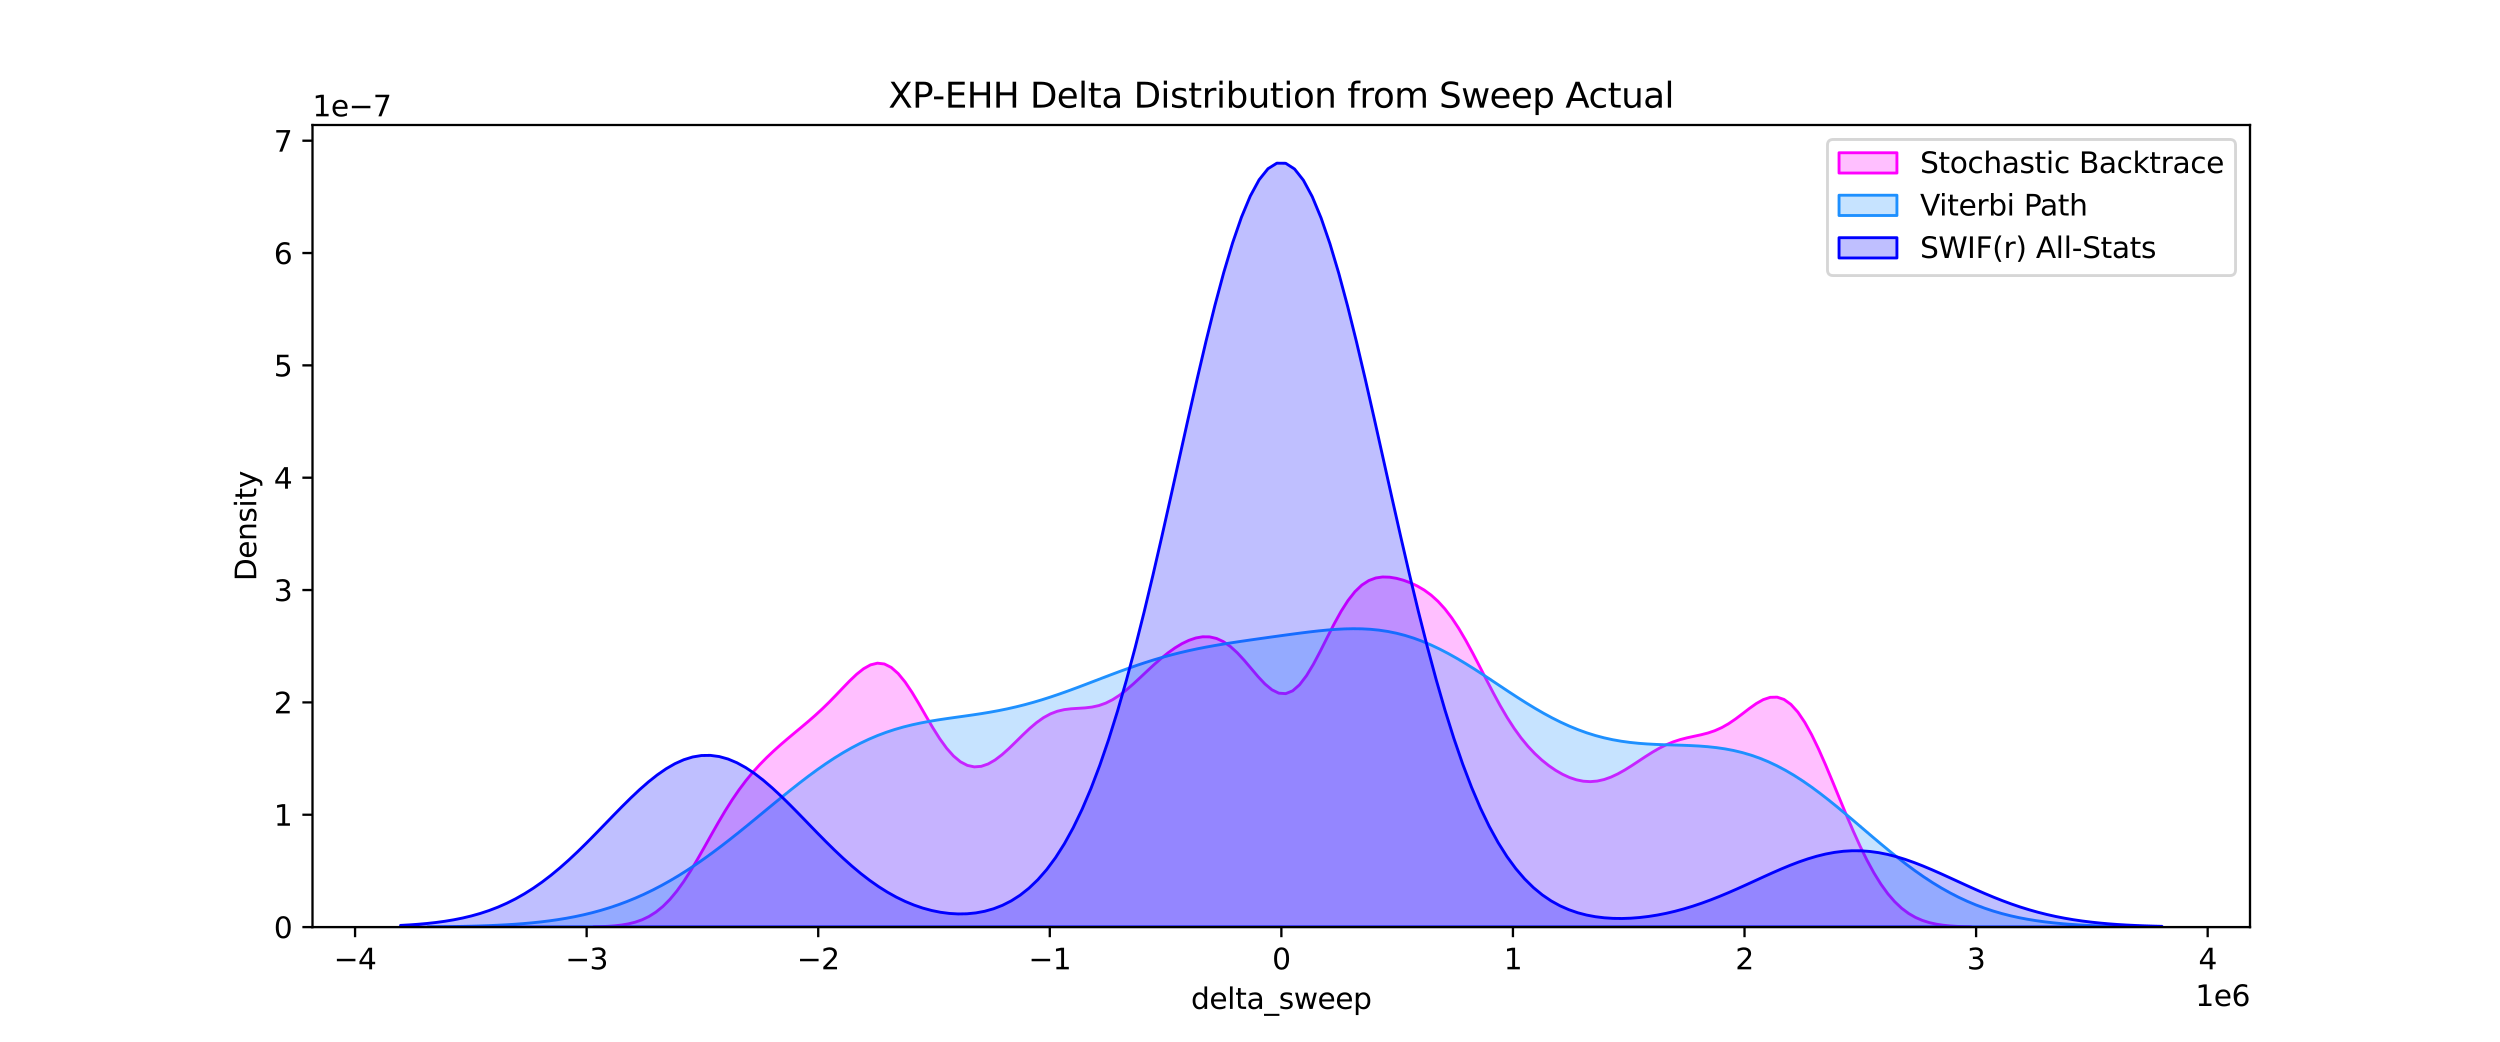 <?xml version="1.0" encoding="utf-8" standalone="no"?>
<!DOCTYPE svg PUBLIC "-//W3C//DTD SVG 1.1//EN"
  "http://www.w3.org/Graphics/SVG/1.1/DTD/svg11.dtd">
<svg xmlns:xlink="http://www.w3.org/1999/xlink" width="864pt" height="360pt" viewBox="0 0 864 360" xmlns="http://www.w3.org/2000/svg" version="1.1">
 <defs>
  <style type="text/css">*{stroke-linejoin: round; stroke-linecap: butt}</style>
 </defs>
 <g id="figure_1">
  <g id="patch_1">
   <path d="M 0 360 
L 864 360 
L 864 0 
L 0 0 
z
" style="fill: #ffffff"/>
  </g>
  <g id="axes_1">
   <g id="patch_2">
    <path d="M 108 320.4 
L 777.6 320.4 
L 777.6 43.2 
L 108 43.2 
z
" style="fill: #ffffff"/>
   </g>
   <g id="PolyCollection_1">
    <defs>
     <path id="m7f20824335" d="M 205.175 -39.682 
L 205.175 -39.6 
L 207.567 -39.6 
L 209.958 -39.6 
L 212.35 -39.6 
L 214.742 -39.6 
L 217.134 -39.6 
L 219.525 -39.6 
L 221.917 -39.6 
L 224.309 -39.6 
L 226.701 -39.6 
L 229.093 -39.6 
L 231.484 -39.6 
L 233.876 -39.6 
L 236.268 -39.6 
L 238.66 -39.6 
L 241.051 -39.6 
L 243.443 -39.6 
L 245.835 -39.6 
L 248.227 -39.6 
L 250.618 -39.6 
L 253.01 -39.6 
L 255.402 -39.6 
L 257.794 -39.6 
L 260.185 -39.6 
L 262.577 -39.6 
L 264.969 -39.6 
L 267.361 -39.6 
L 269.752 -39.6 
L 272.144 -39.6 
L 274.536 -39.6 
L 276.928 -39.6 
L 279.319 -39.6 
L 281.711 -39.6 
L 284.103 -39.6 
L 286.495 -39.6 
L 288.886 -39.6 
L 291.278 -39.6 
L 293.67 -39.6 
L 296.062 -39.6 
L 298.454 -39.6 
L 300.845 -39.6 
L 303.237 -39.6 
L 305.629 -39.6 
L 308.021 -39.6 
L 310.412 -39.6 
L 312.804 -39.6 
L 315.196 -39.6 
L 317.588 -39.6 
L 319.979 -39.6 
L 322.371 -39.6 
L 324.763 -39.6 
L 327.155 -39.6 
L 329.546 -39.6 
L 331.938 -39.6 
L 334.33 -39.6 
L 336.722 -39.6 
L 339.113 -39.6 
L 341.505 -39.6 
L 343.897 -39.6 
L 346.289 -39.6 
L 348.68 -39.6 
L 351.072 -39.6 
L 353.464 -39.6 
L 355.856 -39.6 
L 358.247 -39.6 
L 360.639 -39.6 
L 363.031 -39.6 
L 365.423 -39.6 
L 367.815 -39.6 
L 370.206 -39.6 
L 372.598 -39.6 
L 374.99 -39.6 
L 377.382 -39.6 
L 379.773 -39.6 
L 382.165 -39.6 
L 384.557 -39.6 
L 386.949 -39.6 
L 389.34 -39.6 
L 391.732 -39.6 
L 394.124 -39.6 
L 396.516 -39.6 
L 398.907 -39.6 
L 401.299 -39.6 
L 403.691 -39.6 
L 406.083 -39.6 
L 408.474 -39.6 
L 410.866 -39.6 
L 413.258 -39.6 
L 415.65 -39.6 
L 418.041 -39.6 
L 420.433 -39.6 
L 422.825 -39.6 
L 425.217 -39.6 
L 427.608 -39.6 
L 430 -39.6 
L 432.392 -39.6 
L 434.784 -39.6 
L 437.176 -39.6 
L 439.567 -39.6 
L 441.959 -39.6 
L 444.351 -39.6 
L 446.743 -39.6 
L 449.134 -39.6 
L 451.526 -39.6 
L 453.918 -39.6 
L 456.31 -39.6 
L 458.701 -39.6 
L 461.093 -39.6 
L 463.485 -39.6 
L 465.877 -39.6 
L 468.268 -39.6 
L 470.66 -39.6 
L 473.052 -39.6 
L 475.444 -39.6 
L 477.835 -39.6 
L 480.227 -39.6 
L 482.619 -39.6 
L 485.011 -39.6 
L 487.402 -39.6 
L 489.794 -39.6 
L 492.186 -39.6 
L 494.578 -39.6 
L 496.969 -39.6 
L 499.361 -39.6 
L 501.753 -39.6 
L 504.145 -39.6 
L 506.537 -39.6 
L 508.928 -39.6 
L 511.32 -39.6 
L 513.712 -39.6 
L 516.104 -39.6 
L 518.495 -39.6 
L 520.887 -39.6 
L 523.279 -39.6 
L 525.671 -39.6 
L 528.062 -39.6 
L 530.454 -39.6 
L 532.846 -39.6 
L 535.238 -39.6 
L 537.629 -39.6 
L 540.021 -39.6 
L 542.413 -39.6 
L 544.805 -39.6 
L 547.196 -39.6 
L 549.588 -39.6 
L 551.98 -39.6 
L 554.372 -39.6 
L 556.763 -39.6 
L 559.155 -39.6 
L 561.547 -39.6 
L 563.939 -39.6 
L 566.33 -39.6 
L 568.722 -39.6 
L 571.114 -39.6 
L 573.506 -39.6 
L 575.898 -39.6 
L 578.289 -39.6 
L 580.681 -39.6 
L 583.073 -39.6 
L 585.465 -39.6 
L 587.856 -39.6 
L 590.248 -39.6 
L 592.64 -39.6 
L 595.032 -39.6 
L 597.423 -39.6 
L 599.815 -39.6 
L 602.207 -39.6 
L 604.599 -39.6 
L 606.99 -39.6 
L 609.382 -39.6 
L 611.774 -39.6 
L 614.166 -39.6 
L 616.557 -39.6 
L 618.949 -39.6 
L 621.341 -39.6 
L 623.733 -39.6 
L 626.124 -39.6 
L 628.516 -39.6 
L 630.908 -39.6 
L 633.3 -39.6 
L 635.691 -39.6 
L 638.083 -39.6 
L 640.475 -39.6 
L 642.867 -39.6 
L 645.259 -39.6 
L 647.65 -39.6 
L 650.042 -39.6 
L 652.434 -39.6 
L 654.826 -39.6 
L 657.217 -39.6 
L 659.609 -39.6 
L 662.001 -39.6 
L 664.393 -39.6 
L 666.784 -39.6 
L 669.176 -39.6 
L 671.568 -39.6 
L 673.96 -39.6 
L 676.351 -39.6 
L 678.743 -39.6 
L 681.135 -39.6 
L 681.135 -39.679 
L 681.135 -39.679 
L 678.743 -39.739 
L 676.351 -39.838 
L 673.96 -39.996 
L 671.568 -40.24 
L 669.176 -40.607 
L 666.784 -41.142 
L 664.393 -41.896 
L 662.001 -42.932 
L 659.609 -44.313 
L 657.217 -46.102 
L 654.826 -48.356 
L 652.434 -51.122 
L 650.042 -54.427 
L 647.65 -58.279 
L 645.259 -62.658 
L 642.867 -67.52 
L 640.475 -72.793 
L 638.083 -78.379 
L 635.691 -84.155 
L 633.3 -89.976 
L 630.908 -95.68 
L 628.516 -101.095 
L 626.124 -106.043 
L 623.733 -110.358 
L 621.341 -113.897 
L 618.949 -116.553 
L 616.557 -118.274 
L 614.166 -119.065 
L 611.774 -118.999 
L 609.382 -118.206 
L 606.99 -116.861 
L 604.599 -115.166 
L 602.207 -113.327 
L 599.815 -111.525 
L 597.423 -109.901 
L 595.032 -108.541 
L 592.64 -107.472 
L 590.248 -106.667 
L 587.856 -106.055 
L 585.465 -105.539 
L 583.073 -105.019 
L 580.681 -104.401 
L 578.289 -103.619 
L 575.898 -102.634 
L 573.506 -101.44 
L 571.114 -100.064 
L 568.722 -98.553 
L 566.33 -96.973 
L 563.939 -95.397 
L 561.547 -93.901 
L 559.155 -92.561 
L 556.763 -91.44 
L 554.372 -90.593 
L 551.98 -90.06 
L 549.588 -89.864 
L 547.196 -90.013 
L 544.805 -90.498 
L 542.413 -91.301 
L 540.021 -92.398 
L 537.629 -93.772 
L 535.238 -95.412 
L 532.846 -97.326 
L 530.454 -99.535 
L 528.062 -102.075 
L 525.671 -104.983 
L 523.279 -108.288 
L 520.887 -111.995 
L 518.495 -116.078 
L 516.104 -120.472 
L 513.712 -125.075 
L 511.32 -129.754 
L 508.928 -134.364 
L 506.537 -138.758 
L 504.145 -142.81 
L 501.753 -146.427 
L 499.361 -149.555 
L 496.969 -152.184 
L 494.578 -154.342 
L 492.186 -156.086 
L 489.794 -157.483 
L 487.402 -158.599 
L 485.011 -159.477 
L 482.619 -160.128 
L 480.227 -160.526 
L 477.835 -160.599 
L 475.444 -160.247 
L 473.052 -159.352 
L 470.66 -157.804 
L 468.268 -155.521 
L 465.877 -152.479 
L 463.485 -148.73 
L 461.093 -144.407 
L 458.701 -139.728 
L 456.31 -134.972 
L 453.918 -130.454 
L 451.526 -126.49 
L 449.134 -123.354 
L 446.743 -121.25 
L 444.351 -120.28 
L 441.959 -120.439 
L 439.567 -121.615 
L 437.176 -123.607 
L 434.784 -126.157 
L 432.392 -128.981 
L 430 -131.805 
L 427.608 -134.396 
L 425.217 -136.577 
L 422.825 -138.242 
L 420.433 -139.345 
L 418.041 -139.893 
L 415.65 -139.927 
L 413.258 -139.507 
L 410.866 -138.693 
L 408.474 -137.539 
L 406.083 -136.09 
L 403.691 -134.385 
L 401.299 -132.461 
L 398.907 -130.364 
L 396.516 -128.15 
L 394.124 -125.894 
L 391.732 -123.682 
L 389.34 -121.606 
L 386.949 -119.757 
L 384.557 -118.208 
L 382.165 -117.006 
L 379.773 -116.159 
L 377.382 -115.634 
L 374.99 -115.352 
L 372.598 -115.201 
L 370.206 -115.048 
L 367.815 -114.754 
L 365.423 -114.196 
L 363.031 -113.285 
L 360.639 -111.977 
L 358.247 -110.28 
L 355.856 -108.252 
L 353.464 -105.993 
L 351.072 -103.631 
L 348.68 -101.308 
L 346.289 -99.169 
L 343.897 -97.351 
L 341.505 -95.977 
L 339.113 -95.153 
L 336.722 -94.964 
L 334.33 -95.474 
L 331.938 -96.722 
L 329.546 -98.711 
L 327.155 -101.403 
L 324.763 -104.713 
L 322.371 -108.504 
L 319.979 -112.591 
L 317.588 -116.75 
L 315.196 -120.733 
L 312.804 -124.295 
L 310.412 -127.216 
L 308.021 -129.328 
L 305.629 -130.531 
L 303.237 -130.806 
L 300.845 -130.215 
L 298.454 -128.883 
L 296.062 -126.984 
L 293.67 -124.708 
L 291.278 -122.237 
L 288.886 -119.724 
L 286.495 -117.274 
L 284.103 -114.944 
L 281.711 -112.746 
L 279.319 -110.66 
L 276.928 -108.646 
L 274.536 -106.658 
L 272.144 -104.653 
L 269.752 -102.596 
L 267.361 -100.45 
L 264.969 -98.181 
L 262.577 -95.749 
L 260.185 -93.109 
L 257.794 -90.216 
L 255.402 -87.033 
L 253.01 -83.543 
L 250.618 -79.757 
L 248.227 -75.719 
L 245.835 -71.511 
L 243.443 -67.242 
L 241.051 -63.036 
L 238.66 -59.022 
L 236.268 -55.312 
L 233.876 -51.996 
L 231.484 -49.129 
L 229.093 -46.733 
L 226.701 -44.795 
L 224.309 -43.28 
L 221.917 -42.134 
L 219.525 -41.296 
L 217.134 -40.703 
L 214.742 -40.296 
L 212.35 -40.027 
L 209.958 -39.854 
L 207.567 -39.747 
L 205.175 -39.682 
z
" style="stroke: #ff00ff"/>
    </defs>
    <g clip-path="url(#pe83f5bc581)">
     <use xlink:href="#m7f20824335" x="0" y="360" style="fill: #ff00ff; fill-opacity: 0.25; stroke: #ff00ff"/>
    </g>
   </g>
   <g id="PolyCollection_2">
    <defs>
     <path id="mfc508337ca" d="M 147.898 -39.684 
L 147.898 -39.6 
L 150.886 -39.6 
L 153.875 -39.6 
L 156.863 -39.6 
L 159.852 -39.6 
L 162.84 -39.6 
L 165.829 -39.6 
L 168.817 -39.6 
L 171.806 -39.6 
L 174.794 -39.6 
L 177.783 -39.6 
L 180.771 -39.6 
L 183.76 -39.6 
L 186.748 -39.6 
L 189.737 -39.6 
L 192.725 -39.6 
L 195.714 -39.6 
L 198.702 -39.6 
L 201.691 -39.6 
L 204.679 -39.6 
L 207.668 -39.6 
L 210.656 -39.6 
L 213.645 -39.6 
L 216.633 -39.6 
L 219.622 -39.6 
L 222.61 -39.6 
L 225.599 -39.6 
L 228.587 -39.6 
L 231.576 -39.6 
L 234.564 -39.6 
L 237.553 -39.6 
L 240.541 -39.6 
L 243.53 -39.6 
L 246.518 -39.6 
L 249.507 -39.6 
L 252.495 -39.6 
L 255.484 -39.6 
L 258.472 -39.6 
L 261.461 -39.6 
L 264.449 -39.6 
L 267.438 -39.6 
L 270.426 -39.6 
L 273.414 -39.6 
L 276.403 -39.6 
L 279.391 -39.6 
L 282.38 -39.6 
L 285.368 -39.6 
L 288.357 -39.6 
L 291.345 -39.6 
L 294.334 -39.6 
L 297.322 -39.6 
L 300.311 -39.6 
L 303.299 -39.6 
L 306.288 -39.6 
L 309.276 -39.6 
L 312.265 -39.6 
L 315.253 -39.6 
L 318.242 -39.6 
L 321.23 -39.6 
L 324.219 -39.6 
L 327.207 -39.6 
L 330.196 -39.6 
L 333.184 -39.6 
L 336.173 -39.6 
L 339.161 -39.6 
L 342.15 -39.6 
L 345.138 -39.6 
L 348.127 -39.6 
L 351.115 -39.6 
L 354.104 -39.6 
L 357.092 -39.6 
L 360.081 -39.6 
L 363.069 -39.6 
L 366.058 -39.6 
L 369.046 -39.6 
L 372.035 -39.6 
L 375.023 -39.6 
L 378.012 -39.6 
L 381 -39.6 
L 383.989 -39.6 
L 386.977 -39.6 
L 389.966 -39.6 
L 392.954 -39.6 
L 395.943 -39.6 
L 398.931 -39.6 
L 401.92 -39.6 
L 404.908 -39.6 
L 407.897 -39.6 
L 410.885 -39.6 
L 413.874 -39.6 
L 416.862 -39.6 
L 419.851 -39.6 
L 422.839 -39.6 
L 425.828 -39.6 
L 428.816 -39.6 
L 431.805 -39.6 
L 434.793 -39.6 
L 437.782 -39.6 
L 440.77 -39.6 
L 443.759 -39.6 
L 446.747 -39.6 
L 449.736 -39.6 
L 452.724 -39.6 
L 455.713 -39.6 
L 458.701 -39.6 
L 461.69 -39.6 
L 464.678 -39.6 
L 467.667 -39.6 
L 470.655 -39.6 
L 473.644 -39.6 
L 476.632 -39.6 
L 479.621 -39.6 
L 482.609 -39.6 
L 485.597 -39.6 
L 488.586 -39.6 
L 491.574 -39.6 
L 494.563 -39.6 
L 497.551 -39.6 
L 500.54 -39.6 
L 503.528 -39.6 
L 506.517 -39.6 
L 509.505 -39.6 
L 512.494 -39.6 
L 515.482 -39.6 
L 518.471 -39.6 
L 521.459 -39.6 
L 524.448 -39.6 
L 527.436 -39.6 
L 530.425 -39.6 
L 533.413 -39.6 
L 536.402 -39.6 
L 539.39 -39.6 
L 542.379 -39.6 
L 545.367 -39.6 
L 548.356 -39.6 
L 551.344 -39.6 
L 554.333 -39.6 
L 557.321 -39.6 
L 560.31 -39.6 
L 563.298 -39.6 
L 566.287 -39.6 
L 569.275 -39.6 
L 572.264 -39.6 
L 575.252 -39.6 
L 578.241 -39.6 
L 581.229 -39.6 
L 584.218 -39.6 
L 587.206 -39.6 
L 590.195 -39.6 
L 593.183 -39.6 
L 596.172 -39.6 
L 599.16 -39.6 
L 602.149 -39.6 
L 605.137 -39.6 
L 608.126 -39.6 
L 611.114 -39.6 
L 614.103 -39.6 
L 617.091 -39.6 
L 620.08 -39.6 
L 623.068 -39.6 
L 626.057 -39.6 
L 629.045 -39.6 
L 632.034 -39.6 
L 635.022 -39.6 
L 638.011 -39.6 
L 640.999 -39.6 
L 643.988 -39.6 
L 646.976 -39.6 
L 649.965 -39.6 
L 652.953 -39.6 
L 655.942 -39.6 
L 658.93 -39.6 
L 661.919 -39.6 
L 664.907 -39.6 
L 667.896 -39.6 
L 670.884 -39.6 
L 673.873 -39.6 
L 676.861 -39.6 
L 679.85 -39.6 
L 682.838 -39.6 
L 685.827 -39.6 
L 688.815 -39.6 
L 691.803 -39.6 
L 694.792 -39.6 
L 697.78 -39.6 
L 700.769 -39.6 
L 703.757 -39.6 
L 706.746 -39.6 
L 709.734 -39.6 
L 712.723 -39.6 
L 715.711 -39.6 
L 718.7 -39.6 
L 721.688 -39.6 
L 724.677 -39.6 
L 727.665 -39.6 
L 730.654 -39.6 
L 733.642 -39.6 
L 736.631 -39.6 
L 739.619 -39.6 
L 742.608 -39.6 
L 742.608 -39.69 
L 742.608 -39.69 
L 739.619 -39.72 
L 736.631 -39.759 
L 733.642 -39.81 
L 730.654 -39.874 
L 727.665 -39.955 
L 724.677 -40.057 
L 721.688 -40.184 
L 718.7 -40.341 
L 715.711 -40.535 
L 712.723 -40.771 
L 709.734 -41.056 
L 706.746 -41.399 
L 703.757 -41.807 
L 700.769 -42.291 
L 697.78 -42.857 
L 694.792 -43.517 
L 691.803 -44.28 
L 688.815 -45.154 
L 685.827 -46.149 
L 682.838 -47.271 
L 679.85 -48.527 
L 676.861 -49.922 
L 673.873 -51.459 
L 670.884 -53.139 
L 667.896 -54.96 
L 664.907 -56.917 
L 661.919 -59.004 
L 658.93 -61.21 
L 655.942 -63.521 
L 652.953 -65.923 
L 649.965 -68.396 
L 646.976 -70.92 
L 643.988 -73.471 
L 640.999 -76.027 
L 638.011 -78.562 
L 635.022 -81.05 
L 632.034 -83.469 
L 629.045 -85.793 
L 626.057 -88.003 
L 623.068 -90.077 
L 620.08 -92.001 
L 617.091 -93.76 
L 614.103 -95.346 
L 611.114 -96.753 
L 608.126 -97.98 
L 605.137 -99.028 
L 602.149 -99.905 
L 599.16 -100.62 
L 596.172 -101.186 
L 593.183 -101.621 
L 590.195 -101.942 
L 587.206 -102.171 
L 584.218 -102.33 
L 581.229 -102.441 
L 578.241 -102.53 
L 575.252 -102.618 
L 572.264 -102.73 
L 569.275 -102.888 
L 566.287 -103.112 
L 563.298 -103.421 
L 560.31 -103.832 
L 557.321 -104.359 
L 554.333 -105.014 
L 551.344 -105.806 
L 548.356 -106.741 
L 545.367 -107.82 
L 542.379 -109.044 
L 539.39 -110.408 
L 536.402 -111.905 
L 533.413 -113.524 
L 530.425 -115.253 
L 527.436 -117.075 
L 524.448 -118.971 
L 521.459 -120.921 
L 518.471 -122.902 
L 515.482 -124.891 
L 512.494 -126.864 
L 509.505 -128.797 
L 506.517 -130.666 
L 503.528 -132.449 
L 500.54 -134.126 
L 497.551 -135.678 
L 494.563 -137.091 
L 491.574 -138.352 
L 488.586 -139.453 
L 485.597 -140.389 
L 482.609 -141.159 
L 479.621 -141.765 
L 476.632 -142.214 
L 473.644 -142.514 
L 470.655 -142.677 
L 467.667 -142.717 
L 464.678 -142.65 
L 461.69 -142.491 
L 458.701 -142.257 
L 455.713 -141.963 
L 452.724 -141.624 
L 449.736 -141.253 
L 446.747 -140.86 
L 443.759 -140.455 
L 440.77 -140.042 
L 437.782 -139.624 
L 434.793 -139.203 
L 431.805 -138.776 
L 428.816 -138.339 
L 425.828 -137.887 
L 422.839 -137.413 
L 419.851 -136.909 
L 416.862 -136.367 
L 413.874 -135.781 
L 410.885 -135.143 
L 407.897 -134.449 
L 404.908 -133.695 
L 401.92 -132.878 
L 398.931 -132 
L 395.943 -131.062 
L 392.954 -130.069 
L 389.966 -129.026 
L 386.977 -127.943 
L 383.989 -126.827 
L 381 -125.691 
L 378.012 -124.546 
L 375.023 -123.404 
L 372.035 -122.277 
L 369.046 -121.178 
L 366.058 -120.118 
L 363.069 -119.107 
L 360.081 -118.154 
L 357.092 -117.266 
L 354.104 -116.448 
L 351.115 -115.701 
L 348.127 -115.025 
L 345.138 -114.416 
L 342.15 -113.869 
L 339.161 -113.375 
L 336.173 -112.921 
L 333.184 -112.494 
L 330.196 -112.077 
L 327.207 -111.653 
L 324.219 -111.203 
L 321.23 -110.708 
L 318.242 -110.148 
L 315.253 -109.505 
L 312.265 -108.763 
L 309.276 -107.906 
L 306.288 -106.921 
L 303.299 -105.8 
L 300.311 -104.534 
L 297.322 -103.12 
L 294.334 -101.559 
L 291.345 -99.853 
L 288.357 -98.009 
L 285.368 -96.036 
L 282.38 -93.945 
L 279.391 -91.751 
L 276.403 -89.469 
L 273.414 -87.114 
L 270.426 -84.706 
L 267.438 -82.26 
L 264.449 -79.796 
L 261.461 -77.33 
L 258.472 -74.879 
L 255.484 -72.458 
L 252.495 -70.082 
L 249.507 -67.763 
L 246.518 -65.515 
L 243.53 -63.346 
L 240.541 -61.266 
L 237.553 -59.282 
L 234.564 -57.401 
L 231.576 -55.626 
L 228.587 -53.96 
L 225.599 -52.406 
L 222.61 -50.965 
L 219.622 -49.635 
L 216.633 -48.415 
L 213.645 -47.303 
L 210.656 -46.295 
L 207.668 -45.387 
L 204.679 -44.574 
L 201.691 -43.85 
L 198.702 -43.211 
L 195.714 -42.649 
L 192.725 -42.16 
L 189.737 -41.735 
L 186.748 -41.37 
L 183.76 -41.058 
L 180.771 -40.793 
L 177.783 -40.57 
L 174.794 -40.384 
L 171.806 -40.229 
L 168.817 -40.101 
L 165.829 -39.997 
L 162.84 -39.912 
L 159.852 -39.844 
L 156.863 -39.789 
L 153.875 -39.745 
L 150.886 -39.711 
L 147.898 -39.684 
z
" style="stroke: #1e90ff"/>
    </defs>
    <g clip-path="url(#pe83f5bc581)">
     <use xlink:href="#mfc508337ca" x="0" y="360" style="fill: #1e90ff; fill-opacity: 0.25; stroke: #1e90ff"/>
    </g>
   </g>
   <g id="PolyCollection_3">
    <defs>
     <path id="mfdd3359138" d="M 138.436 -40.181 
L 138.436 -39.6 
L 141.495 -39.6 
L 144.554 -39.6 
L 147.613 -39.6 
L 150.672 -39.6 
L 153.731 -39.6 
L 156.79 -39.6 
L 159.849 -39.6 
L 162.908 -39.6 
L 165.967 -39.6 
L 169.026 -39.6 
L 172.085 -39.6 
L 175.144 -39.6 
L 178.202 -39.6 
L 181.261 -39.6 
L 184.32 -39.6 
L 187.379 -39.6 
L 190.438 -39.6 
L 193.497 -39.6 
L 196.556 -39.6 
L 199.615 -39.6 
L 202.674 -39.6 
L 205.733 -39.6 
L 208.792 -39.6 
L 211.851 -39.6 
L 214.91 -39.6 
L 217.969 -39.6 
L 221.028 -39.6 
L 224.086 -39.6 
L 227.145 -39.6 
L 230.204 -39.6 
L 233.263 -39.6 
L 236.322 -39.6 
L 239.381 -39.6 
L 242.44 -39.6 
L 245.499 -39.6 
L 248.558 -39.6 
L 251.617 -39.6 
L 254.676 -39.6 
L 257.735 -39.6 
L 260.794 -39.6 
L 263.853 -39.6 
L 266.911 -39.6 
L 269.97 -39.6 
L 273.029 -39.6 
L 276.088 -39.6 
L 279.147 -39.6 
L 282.206 -39.6 
L 285.265 -39.6 
L 288.324 -39.6 
L 291.383 -39.6 
L 294.442 -39.6 
L 297.501 -39.6 
L 300.56 -39.6 
L 303.619 -39.6 
L 306.678 -39.6 
L 309.737 -39.6 
L 312.795 -39.6 
L 315.854 -39.6 
L 318.913 -39.6 
L 321.972 -39.6 
L 325.031 -39.6 
L 328.09 -39.6 
L 331.149 -39.6 
L 334.208 -39.6 
L 337.267 -39.6 
L 340.326 -39.6 
L 343.385 -39.6 
L 346.444 -39.6 
L 349.503 -39.6 
L 352.562 -39.6 
L 355.62 -39.6 
L 358.679 -39.6 
L 361.738 -39.6 
L 364.797 -39.6 
L 367.856 -39.6 
L 370.915 -39.6 
L 373.974 -39.6 
L 377.033 -39.6 
L 380.092 -39.6 
L 383.151 -39.6 
L 386.21 -39.6 
L 389.269 -39.6 
L 392.328 -39.6 
L 395.387 -39.6 
L 398.445 -39.6 
L 401.504 -39.6 
L 404.563 -39.6 
L 407.622 -39.6 
L 410.681 -39.6 
L 413.74 -39.6 
L 416.799 -39.6 
L 419.858 -39.6 
L 422.917 -39.6 
L 425.976 -39.6 
L 429.035 -39.6 
L 432.094 -39.6 
L 435.153 -39.6 
L 438.212 -39.6 
L 441.271 -39.6 
L 444.329 -39.6 
L 447.388 -39.6 
L 450.447 -39.6 
L 453.506 -39.6 
L 456.565 -39.6 
L 459.624 -39.6 
L 462.683 -39.6 
L 465.742 -39.6 
L 468.801 -39.6 
L 471.86 -39.6 
L 474.919 -39.6 
L 477.978 -39.6 
L 481.037 -39.6 
L 484.096 -39.6 
L 487.154 -39.6 
L 490.213 -39.6 
L 493.272 -39.6 
L 496.331 -39.6 
L 499.39 -39.6 
L 502.449 -39.6 
L 505.508 -39.6 
L 508.567 -39.6 
L 511.626 -39.6 
L 514.685 -39.6 
L 517.744 -39.6 
L 520.803 -39.6 
L 523.862 -39.6 
L 526.921 -39.6 
L 529.98 -39.6 
L 533.038 -39.6 
L 536.097 -39.6 
L 539.156 -39.6 
L 542.215 -39.6 
L 545.274 -39.6 
L 548.333 -39.6 
L 551.392 -39.6 
L 554.451 -39.6 
L 557.51 -39.6 
L 560.569 -39.6 
L 563.628 -39.6 
L 566.687 -39.6 
L 569.746 -39.6 
L 572.805 -39.6 
L 575.863 -39.6 
L 578.922 -39.6 
L 581.981 -39.6 
L 585.04 -39.6 
L 588.099 -39.6 
L 591.158 -39.6 
L 594.217 -39.6 
L 597.276 -39.6 
L 600.335 -39.6 
L 603.394 -39.6 
L 606.453 -39.6 
L 609.512 -39.6 
L 612.571 -39.6 
L 615.63 -39.6 
L 618.689 -39.6 
L 621.747 -39.6 
L 624.806 -39.6 
L 627.865 -39.6 
L 630.924 -39.6 
L 633.983 -39.6 
L 637.042 -39.6 
L 640.101 -39.6 
L 643.16 -39.6 
L 646.219 -39.6 
L 649.278 -39.6 
L 652.337 -39.6 
L 655.396 -39.6 
L 658.455 -39.6 
L 661.514 -39.6 
L 664.572 -39.6 
L 667.631 -39.6 
L 670.69 -39.6 
L 673.749 -39.6 
L 676.808 -39.6 
L 679.867 -39.6 
L 682.926 -39.6 
L 685.985 -39.6 
L 689.044 -39.6 
L 692.103 -39.6 
L 695.162 -39.6 
L 698.221 -39.6 
L 701.28 -39.6 
L 704.339 -39.6 
L 707.398 -39.6 
L 710.456 -39.6 
L 713.515 -39.6 
L 716.574 -39.6 
L 719.633 -39.6 
L 722.692 -39.6 
L 725.751 -39.6 
L 728.81 -39.6 
L 731.869 -39.6 
L 734.928 -39.6 
L 737.987 -39.6 
L 741.046 -39.6 
L 744.105 -39.6 
L 747.164 -39.6 
L 747.164 -39.858 
L 747.164 -39.858 
L 744.105 -39.936 
L 741.046 -40.034 
L 737.987 -40.156 
L 734.928 -40.307 
L 731.869 -40.493 
L 728.81 -40.718 
L 725.751 -40.989 
L 722.692 -41.313 
L 719.633 -41.696 
L 716.574 -42.145 
L 713.515 -42.667 
L 710.456 -43.266 
L 707.398 -43.949 
L 704.339 -44.72 
L 701.28 -45.581 
L 698.221 -46.532 
L 695.162 -47.574 
L 692.103 -48.701 
L 689.044 -49.907 
L 685.985 -51.183 
L 682.926 -52.517 
L 679.867 -53.893 
L 676.808 -55.295 
L 673.749 -56.701 
L 670.69 -58.09 
L 667.631 -59.437 
L 664.572 -60.718 
L 661.514 -61.91 
L 658.455 -62.986 
L 655.396 -63.926 
L 652.337 -64.709 
L 649.278 -65.318 
L 646.219 -65.738 
L 643.16 -65.961 
L 640.101 -65.98 
L 637.042 -65.797 
L 633.983 -65.414 
L 630.924 -64.841 
L 627.865 -64.09 
L 624.806 -63.179 
L 621.747 -62.128 
L 618.689 -60.957 
L 615.63 -59.692 
L 612.571 -58.357 
L 609.512 -56.976 
L 606.453 -55.574 
L 603.394 -54.174 
L 600.335 -52.797 
L 597.276 -51.461 
L 594.217 -50.184 
L 591.158 -48.979 
L 588.099 -47.857 
L 585.04 -46.829 
L 581.981 -45.9 
L 578.922 -45.076 
L 575.863 -44.361 
L 572.805 -43.76 
L 569.746 -43.275 
L 566.687 -42.91 
L 563.628 -42.672 
L 560.569 -42.568 
L 557.51 -42.608 
L 554.451 -42.807 
L 551.392 -43.18 
L 548.333 -43.752 
L 545.274 -44.548 
L 542.215 -45.602 
L 539.156 -46.95 
L 536.097 -48.637 
L 533.038 -50.71 
L 529.98 -53.222 
L 526.921 -56.23 
L 523.862 -59.792 
L 520.803 -63.968 
L 517.744 -68.817 
L 514.685 -74.394 
L 511.626 -80.749 
L 508.567 -87.923 
L 505.508 -95.945 
L 502.449 -104.83 
L 499.39 -114.573 
L 496.331 -125.152 
L 493.272 -136.518 
L 490.213 -148.601 
L 487.154 -161.302 
L 484.096 -174.496 
L 481.037 -188.034 
L 477.978 -201.741 
L 474.919 -215.425 
L 471.86 -228.872 
L 468.801 -241.86 
L 465.742 -254.159 
L 462.683 -265.541 
L 459.624 -275.784 
L 456.565 -284.681 
L 453.506 -292.049 
L 450.447 -297.729 
L 447.388 -301.598 
L 444.329 -303.569 
L 441.271 -303.6 
L 438.212 -301.687 
L 435.153 -297.872 
L 432.094 -292.238 
L 429.035 -284.905 
L 425.976 -276.029 
L 422.917 -265.793 
L 419.858 -254.403 
L 416.799 -242.081 
L 413.74 -229.057 
L 410.681 -215.562 
L 407.622 -201.821 
L 404.563 -188.048 
L 401.504 -174.441 
L 398.445 -161.177 
L 395.387 -148.409 
L 392.328 -136.262 
L 389.269 -124.839 
L 386.21 -114.212 
L 383.151 -104.431 
L 380.092 -95.52 
L 377.033 -87.483 
L 373.974 -80.308 
L 370.915 -73.963 
L 367.856 -68.41 
L 364.797 -63.598 
L 361.738 -59.472 
L 358.679 -55.975 
L 355.62 -53.046 
L 352.562 -50.629 
L 349.503 -48.67 
L 346.444 -47.12 
L 343.385 -45.932 
L 340.326 -45.07 
L 337.267 -44.501 
L 334.208 -44.198 
L 331.149 -44.142 
L 328.09 -44.318 
L 325.031 -44.717 
L 321.972 -45.334 
L 318.913 -46.166 
L 315.854 -47.214 
L 312.795 -48.48 
L 309.737 -49.966 
L 306.678 -51.674 
L 303.619 -53.603 
L 300.56 -55.75 
L 297.501 -58.106 
L 294.442 -60.66 
L 291.383 -63.393 
L 288.324 -66.283 
L 285.265 -69.299 
L 282.206 -72.405 
L 279.147 -75.559 
L 276.088 -78.715 
L 273.029 -81.822 
L 269.97 -84.825 
L 266.911 -87.669 
L 263.853 -90.3 
L 260.794 -92.663 
L 257.735 -94.708 
L 254.676 -96.392 
L 251.617 -97.677 
L 248.558 -98.533 
L 245.499 -98.942 
L 242.44 -98.894 
L 239.381 -98.389 
L 236.322 -97.44 
L 233.263 -96.069 
L 230.204 -94.305 
L 227.145 -92.189 
L 224.086 -89.765 
L 221.028 -87.084 
L 217.969 -84.201 
L 214.91 -81.17 
L 211.851 -78.047 
L 208.792 -74.885 
L 205.733 -71.733 
L 202.674 -68.638 
L 199.615 -65.639 
L 196.556 -62.77 
L 193.497 -60.058 
L 190.438 -57.524 
L 187.379 -55.184 
L 184.32 -53.045 
L 181.261 -51.11 
L 178.202 -49.377 
L 175.144 -47.842 
L 172.085 -46.494 
L 169.026 -45.322 
L 165.967 -44.313 
L 162.908 -43.452 
L 159.849 -42.724 
L 156.79 -42.114 
L 153.731 -41.607 
L 150.672 -41.191 
L 147.613 -40.851 
L 144.554 -40.576 
L 141.495 -40.356 
L 138.436 -40.181 
z
" style="stroke: #0000ff"/>
    </defs>
    <g clip-path="url(#pe83f5bc581)">
     <use xlink:href="#mfdd3359138" x="0" y="360" style="fill: #0000ff; fill-opacity: 0.25; stroke: #0000ff"/>
    </g>
   </g>
   <g id="matplotlib.axis_1">
    <g id="xtick_1">
     <g id="line2d_1">
      <defs>
       <path id="m57cbe9915e" d="M 0 0 
L 0 3.5 
" style="stroke: #000000; stroke-width: 0.8"/>
      </defs>
      <g>
       <use xlink:href="#m57cbe9915e" x="122.711" y="320.4" style="stroke: #000000; stroke-width: 0.8"/>
      </g>
     </g>
     <g id="text_1">
      <!-- −4 -->
      <g transform="translate(115.34 334.998) scale(0.1 -0.1)">
       <defs>
        <path id="DejaVuSans-2212" d="M 678 2272 
L 4684 2272 
L 4684 1741 
L 678 1741 
L 678 2272 
z
" transform="scale(0.016)"/>
        <path id="DejaVuSans-34" d="M 2419 4116 
L 825 1625 
L 2419 1625 
L 2419 4116 
z
M 2253 4666 
L 3047 4666 
L 3047 1625 
L 3713 1625 
L 3713 1100 
L 3047 1100 
L 3047 0 
L 2419 0 
L 2419 1100 
L 313 1100 
L 313 1709 
L 2253 4666 
z
" transform="scale(0.016)"/>
       </defs>
       <use xlink:href="#DejaVuSans-2212"/>
       <use xlink:href="#DejaVuSans-34" x="83.789"/>
      </g>
     </g>
    </g>
    <g id="xtick_2">
     <g id="line2d_2">
      <g>
       <use xlink:href="#m57cbe9915e" x="202.744" y="320.4" style="stroke: #000000; stroke-width: 0.8"/>
      </g>
     </g>
     <g id="text_2">
      <!-- −3 -->
      <g transform="translate(195.373 334.998) scale(0.1 -0.1)">
       <defs>
        <path id="DejaVuSans-33" d="M 2597 2516 
Q 3050 2419 3304 2112 
Q 3559 1806 3559 1356 
Q 3559 666 3084 287 
Q 2609 -91 1734 -91 
Q 1441 -91 1130 -33 
Q 819 25 488 141 
L 488 750 
Q 750 597 1062 519 
Q 1375 441 1716 441 
Q 2309 441 2620 675 
Q 2931 909 2931 1356 
Q 2931 1769 2642 2001 
Q 2353 2234 1838 2234 
L 1294 2234 
L 1294 2753 
L 1863 2753 
Q 2328 2753 2575 2939 
Q 2822 3125 2822 3475 
Q 2822 3834 2567 4026 
Q 2313 4219 1838 4219 
Q 1578 4219 1281 4162 
Q 984 4106 628 3988 
L 628 4550 
Q 988 4650 1302 4700 
Q 1616 4750 1894 4750 
Q 2613 4750 3031 4423 
Q 3450 4097 3450 3541 
Q 3450 3153 3228 2886 
Q 3006 2619 2597 2516 
z
" transform="scale(0.016)"/>
       </defs>
       <use xlink:href="#DejaVuSans-2212"/>
       <use xlink:href="#DejaVuSans-33" x="83.789"/>
      </g>
     </g>
    </g>
    <g id="xtick_3">
     <g id="line2d_3">
      <g>
       <use xlink:href="#m57cbe9915e" x="282.777" y="320.4" style="stroke: #000000; stroke-width: 0.8"/>
      </g>
     </g>
     <g id="text_3">
      <!-- −2 -->
      <g transform="translate(275.405 334.998) scale(0.1 -0.1)">
       <defs>
        <path id="DejaVuSans-32" d="M 1228 531 
L 3431 531 
L 3431 0 
L 469 0 
L 469 531 
Q 828 903 1448 1529 
Q 2069 2156 2228 2338 
Q 2531 2678 2651 2914 
Q 2772 3150 2772 3378 
Q 2772 3750 2511 3984 
Q 2250 4219 1831 4219 
Q 1534 4219 1204 4116 
Q 875 4013 500 3803 
L 500 4441 
Q 881 4594 1212 4672 
Q 1544 4750 1819 4750 
Q 2544 4750 2975 4387 
Q 3406 4025 3406 3419 
Q 3406 3131 3298 2873 
Q 3191 2616 2906 2266 
Q 2828 2175 2409 1742 
Q 1991 1309 1228 531 
z
" transform="scale(0.016)"/>
       </defs>
       <use xlink:href="#DejaVuSans-2212"/>
       <use xlink:href="#DejaVuSans-32" x="83.789"/>
      </g>
     </g>
    </g>
    <g id="xtick_4">
     <g id="line2d_4">
      <g>
       <use xlink:href="#m57cbe9915e" x="362.809" y="320.4" style="stroke: #000000; stroke-width: 0.8"/>
      </g>
     </g>
     <g id="text_4">
      <!-- −1 -->
      <g transform="translate(355.438 334.998) scale(0.1 -0.1)">
       <defs>
        <path id="DejaVuSans-31" d="M 794 531 
L 1825 531 
L 1825 4091 
L 703 3866 
L 703 4441 
L 1819 4666 
L 2450 4666 
L 2450 531 
L 3481 531 
L 3481 0 
L 794 0 
L 794 531 
z
" transform="scale(0.016)"/>
       </defs>
       <use xlink:href="#DejaVuSans-2212"/>
       <use xlink:href="#DejaVuSans-31" x="83.789"/>
      </g>
     </g>
    </g>
    <g id="xtick_5">
     <g id="line2d_5">
      <g>
       <use xlink:href="#m57cbe9915e" x="442.842" y="320.4" style="stroke: #000000; stroke-width: 0.8"/>
      </g>
     </g>
     <g id="text_5">
      <!-- 0 -->
      <g transform="translate(439.66 334.998) scale(0.1 -0.1)">
       <defs>
        <path id="DejaVuSans-30" d="M 2034 4250 
Q 1547 4250 1301 3770 
Q 1056 3291 1056 2328 
Q 1056 1369 1301 889 
Q 1547 409 2034 409 
Q 2525 409 2770 889 
Q 3016 1369 3016 2328 
Q 3016 3291 2770 3770 
Q 2525 4250 2034 4250 
z
M 2034 4750 
Q 2819 4750 3233 4129 
Q 3647 3509 3647 2328 
Q 3647 1150 3233 529 
Q 2819 -91 2034 -91 
Q 1250 -91 836 529 
Q 422 1150 422 2328 
Q 422 3509 836 4129 
Q 1250 4750 2034 4750 
z
" transform="scale(0.016)"/>
       </defs>
       <use xlink:href="#DejaVuSans-30"/>
      </g>
     </g>
    </g>
    <g id="xtick_6">
     <g id="line2d_6">
      <g>
       <use xlink:href="#m57cbe9915e" x="522.874" y="320.4" style="stroke: #000000; stroke-width: 0.8"/>
      </g>
     </g>
     <g id="text_6">
      <!-- 1 -->
      <g transform="translate(519.693 334.998) scale(0.1 -0.1)">
       <use xlink:href="#DejaVuSans-31"/>
      </g>
     </g>
    </g>
    <g id="xtick_7">
     <g id="line2d_7">
      <g>
       <use xlink:href="#m57cbe9915e" x="602.907" y="320.4" style="stroke: #000000; stroke-width: 0.8"/>
      </g>
     </g>
     <g id="text_7">
      <!-- 2 -->
      <g transform="translate(599.726 334.998) scale(0.1 -0.1)">
       <use xlink:href="#DejaVuSans-32"/>
      </g>
     </g>
    </g>
    <g id="xtick_8">
     <g id="line2d_8">
      <g>
       <use xlink:href="#m57cbe9915e" x="682.939" y="320.4" style="stroke: #000000; stroke-width: 0.8"/>
      </g>
     </g>
     <g id="text_8">
      <!-- 3 -->
      <g transform="translate(679.758 334.998) scale(0.1 -0.1)">
       <use xlink:href="#DejaVuSans-33"/>
      </g>
     </g>
    </g>
    <g id="xtick_9">
     <g id="line2d_9">
      <g>
       <use xlink:href="#m57cbe9915e" x="762.972" y="320.4" style="stroke: #000000; stroke-width: 0.8"/>
      </g>
     </g>
     <g id="text_9">
      <!-- 4 -->
      <g transform="translate(759.791 334.998) scale(0.1 -0.1)">
       <use xlink:href="#DejaVuSans-34"/>
      </g>
     </g>
    </g>
    <g id="text_10">
     <!-- delta_sweep -->
     <g transform="translate(411.615 348.677) scale(0.1 -0.1)">
      <defs>
       <path id="DejaVuSans-64" d="M 2906 2969 
L 2906 4863 
L 3481 4863 
L 3481 0 
L 2906 0 
L 2906 525 
Q 2725 213 2448 61 
Q 2172 -91 1784 -91 
Q 1150 -91 751 415 
Q 353 922 353 1747 
Q 353 2572 751 3078 
Q 1150 3584 1784 3584 
Q 2172 3584 2448 3432 
Q 2725 3281 2906 2969 
z
M 947 1747 
Q 947 1113 1208 752 
Q 1469 391 1925 391 
Q 2381 391 2643 752 
Q 2906 1113 2906 1747 
Q 2906 2381 2643 2742 
Q 2381 3103 1925 3103 
Q 1469 3103 1208 2742 
Q 947 2381 947 1747 
z
" transform="scale(0.016)"/>
       <path id="DejaVuSans-65" d="M 3597 1894 
L 3597 1613 
L 953 1613 
Q 991 1019 1311 708 
Q 1631 397 2203 397 
Q 2534 397 2845 478 
Q 3156 559 3463 722 
L 3463 178 
Q 3153 47 2828 -22 
Q 2503 -91 2169 -91 
Q 1331 -91 842 396 
Q 353 884 353 1716 
Q 353 2575 817 3079 
Q 1281 3584 2069 3584 
Q 2775 3584 3186 3129 
Q 3597 2675 3597 1894 
z
M 3022 2063 
Q 3016 2534 2758 2815 
Q 2500 3097 2075 3097 
Q 1594 3097 1305 2825 
Q 1016 2553 972 2059 
L 3022 2063 
z
" transform="scale(0.016)"/>
       <path id="DejaVuSans-6c" d="M 603 4863 
L 1178 4863 
L 1178 0 
L 603 0 
L 603 4863 
z
" transform="scale(0.016)"/>
       <path id="DejaVuSans-74" d="M 1172 4494 
L 1172 3500 
L 2356 3500 
L 2356 3053 
L 1172 3053 
L 1172 1153 
Q 1172 725 1289 603 
Q 1406 481 1766 481 
L 2356 481 
L 2356 0 
L 1766 0 
Q 1100 0 847 248 
Q 594 497 594 1153 
L 594 3053 
L 172 3053 
L 172 3500 
L 594 3500 
L 594 4494 
L 1172 4494 
z
" transform="scale(0.016)"/>
       <path id="DejaVuSans-61" d="M 2194 1759 
Q 1497 1759 1228 1600 
Q 959 1441 959 1056 
Q 959 750 1161 570 
Q 1363 391 1709 391 
Q 2188 391 2477 730 
Q 2766 1069 2766 1631 
L 2766 1759 
L 2194 1759 
z
M 3341 1997 
L 3341 0 
L 2766 0 
L 2766 531 
Q 2569 213 2275 61 
Q 1981 -91 1556 -91 
Q 1019 -91 701 211 
Q 384 513 384 1019 
Q 384 1609 779 1909 
Q 1175 2209 1959 2209 
L 2766 2209 
L 2766 2266 
Q 2766 2663 2505 2880 
Q 2244 3097 1772 3097 
Q 1472 3097 1187 3025 
Q 903 2953 641 2809 
L 641 3341 
Q 956 3463 1253 3523 
Q 1550 3584 1831 3584 
Q 2591 3584 2966 3190 
Q 3341 2797 3341 1997 
z
" transform="scale(0.016)"/>
       <path id="DejaVuSans-5f" d="M 3263 -1063 
L 3263 -1509 
L -63 -1509 
L -63 -1063 
L 3263 -1063 
z
" transform="scale(0.016)"/>
       <path id="DejaVuSans-73" d="M 2834 3397 
L 2834 2853 
Q 2591 2978 2328 3040 
Q 2066 3103 1784 3103 
Q 1356 3103 1142 2972 
Q 928 2841 928 2578 
Q 928 2378 1081 2264 
Q 1234 2150 1697 2047 
L 1894 2003 
Q 2506 1872 2764 1633 
Q 3022 1394 3022 966 
Q 3022 478 2636 193 
Q 2250 -91 1575 -91 
Q 1294 -91 989 -36 
Q 684 19 347 128 
L 347 722 
Q 666 556 975 473 
Q 1284 391 1588 391 
Q 1994 391 2212 530 
Q 2431 669 2431 922 
Q 2431 1156 2273 1281 
Q 2116 1406 1581 1522 
L 1381 1569 
Q 847 1681 609 1914 
Q 372 2147 372 2553 
Q 372 3047 722 3315 
Q 1072 3584 1716 3584 
Q 2034 3584 2315 3537 
Q 2597 3491 2834 3397 
z
" transform="scale(0.016)"/>
       <path id="DejaVuSans-77" d="M 269 3500 
L 844 3500 
L 1563 769 
L 2278 3500 
L 2956 3500 
L 3675 769 
L 4391 3500 
L 4966 3500 
L 4050 0 
L 3372 0 
L 2619 2869 
L 1863 0 
L 1184 0 
L 269 3500 
z
" transform="scale(0.016)"/>
       <path id="DejaVuSans-70" d="M 1159 525 
L 1159 -1331 
L 581 -1331 
L 581 3500 
L 1159 3500 
L 1159 2969 
Q 1341 3281 1617 3432 
Q 1894 3584 2278 3584 
Q 2916 3584 3314 3078 
Q 3713 2572 3713 1747 
Q 3713 922 3314 415 
Q 2916 -91 2278 -91 
Q 1894 -91 1617 61 
Q 1341 213 1159 525 
z
M 3116 1747 
Q 3116 2381 2855 2742 
Q 2594 3103 2138 3103 
Q 1681 3103 1420 2742 
Q 1159 2381 1159 1747 
Q 1159 1113 1420 752 
Q 1681 391 2138 391 
Q 2594 391 2855 752 
Q 3116 1113 3116 1747 
z
" transform="scale(0.016)"/>
      </defs>
      <use xlink:href="#DejaVuSans-64"/>
      <use xlink:href="#DejaVuSans-65" x="63.477"/>
      <use xlink:href="#DejaVuSans-6c" x="125"/>
      <use xlink:href="#DejaVuSans-74" x="152.783"/>
      <use xlink:href="#DejaVuSans-61" x="191.992"/>
      <use xlink:href="#DejaVuSans-5f" x="253.271"/>
      <use xlink:href="#DejaVuSans-73" x="303.271"/>
      <use xlink:href="#DejaVuSans-77" x="355.371"/>
      <use xlink:href="#DejaVuSans-65" x="437.158"/>
      <use xlink:href="#DejaVuSans-65" x="498.682"/>
      <use xlink:href="#DejaVuSans-70" x="560.205"/>
     </g>
    </g>
    <g id="text_11">
     <!-- 1e6 -->
     <g transform="translate(758.722 347.677) scale(0.1 -0.1)">
      <defs>
       <path id="DejaVuSans-36" d="M 2113 2584 
Q 1688 2584 1439 2293 
Q 1191 2003 1191 1497 
Q 1191 994 1439 701 
Q 1688 409 2113 409 
Q 2538 409 2786 701 
Q 3034 994 3034 1497 
Q 3034 2003 2786 2293 
Q 2538 2584 2113 2584 
z
M 3366 4563 
L 3366 3988 
Q 3128 4100 2886 4159 
Q 2644 4219 2406 4219 
Q 1781 4219 1451 3797 
Q 1122 3375 1075 2522 
Q 1259 2794 1537 2939 
Q 1816 3084 2150 3084 
Q 2853 3084 3261 2657 
Q 3669 2231 3669 1497 
Q 3669 778 3244 343 
Q 2819 -91 2113 -91 
Q 1303 -91 875 529 
Q 447 1150 447 2328 
Q 447 3434 972 4092 
Q 1497 4750 2381 4750 
Q 2619 4750 2861 4703 
Q 3103 4656 3366 4563 
z
" transform="scale(0.016)"/>
      </defs>
      <use xlink:href="#DejaVuSans-31"/>
      <use xlink:href="#DejaVuSans-65" x="63.623"/>
      <use xlink:href="#DejaVuSans-36" x="125.146"/>
     </g>
    </g>
   </g>
   <g id="matplotlib.axis_2">
    <g id="ytick_1">
     <g id="line2d_10">
      <defs>
       <path id="maa1743fc34" d="M 0 0 
L -3.5 0 
" style="stroke: #000000; stroke-width: 0.8"/>
      </defs>
      <g>
       <use xlink:href="#maa1743fc34" x="108" y="320.4" style="stroke: #000000; stroke-width: 0.8"/>
      </g>
     </g>
     <g id="text_12">
      <!-- 0 -->
      <g transform="translate(94.638 324.199) scale(0.1 -0.1)">
       <use xlink:href="#DejaVuSans-30"/>
      </g>
     </g>
    </g>
    <g id="ytick_2">
     <g id="line2d_11">
      <g>
       <use xlink:href="#maa1743fc34" x="108" y="281.574" style="stroke: #000000; stroke-width: 0.8"/>
      </g>
     </g>
     <g id="text_13">
      <!-- 1 -->
      <g transform="translate(94.638 285.374) scale(0.1 -0.1)">
       <use xlink:href="#DejaVuSans-31"/>
      </g>
     </g>
    </g>
    <g id="ytick_3">
     <g id="line2d_12">
      <g>
       <use xlink:href="#maa1743fc34" x="108" y="242.749" style="stroke: #000000; stroke-width: 0.8"/>
      </g>
     </g>
     <g id="text_14">
      <!-- 2 -->
      <g transform="translate(94.638 246.548) scale(0.1 -0.1)">
       <use xlink:href="#DejaVuSans-32"/>
      </g>
     </g>
    </g>
    <g id="ytick_4">
     <g id="line2d_13">
      <g>
       <use xlink:href="#maa1743fc34" x="108" y="203.923" style="stroke: #000000; stroke-width: 0.8"/>
      </g>
     </g>
     <g id="text_15">
      <!-- 3 -->
      <g transform="translate(94.638 207.723) scale(0.1 -0.1)">
       <use xlink:href="#DejaVuSans-33"/>
      </g>
     </g>
    </g>
    <g id="ytick_5">
     <g id="line2d_14">
      <g>
       <use xlink:href="#maa1743fc34" x="108" y="165.098" style="stroke: #000000; stroke-width: 0.8"/>
      </g>
     </g>
     <g id="text_16">
      <!-- 4 -->
      <g transform="translate(94.638 168.897) scale(0.1 -0.1)">
       <use xlink:href="#DejaVuSans-34"/>
      </g>
     </g>
    </g>
    <g id="ytick_6">
     <g id="line2d_15">
      <g>
       <use xlink:href="#maa1743fc34" x="108" y="126.272" style="stroke: #000000; stroke-width: 0.8"/>
      </g>
     </g>
     <g id="text_17">
      <!-- 5 -->
      <g transform="translate(94.638 130.072) scale(0.1 -0.1)">
       <defs>
        <path id="DejaVuSans-35" d="M 691 4666 
L 3169 4666 
L 3169 4134 
L 1269 4134 
L 1269 2991 
Q 1406 3038 1543 3061 
Q 1681 3084 1819 3084 
Q 2600 3084 3056 2656 
Q 3513 2228 3513 1497 
Q 3513 744 3044 326 
Q 2575 -91 1722 -91 
Q 1428 -91 1123 -41 
Q 819 9 494 109 
L 494 744 
Q 775 591 1075 516 
Q 1375 441 1709 441 
Q 2250 441 2565 725 
Q 2881 1009 2881 1497 
Q 2881 1984 2565 2268 
Q 2250 2553 1709 2553 
Q 1456 2553 1204 2497 
Q 953 2441 691 2322 
L 691 4666 
z
" transform="scale(0.016)"/>
       </defs>
       <use xlink:href="#DejaVuSans-35"/>
      </g>
     </g>
    </g>
    <g id="ytick_7">
     <g id="line2d_16">
      <g>
       <use xlink:href="#maa1743fc34" x="108" y="87.447" style="stroke: #000000; stroke-width: 0.8"/>
      </g>
     </g>
     <g id="text_18">
      <!-- 6 -->
      <g transform="translate(94.638 91.246) scale(0.1 -0.1)">
       <use xlink:href="#DejaVuSans-36"/>
      </g>
     </g>
    </g>
    <g id="ytick_8">
     <g id="line2d_17">
      <g>
       <use xlink:href="#maa1743fc34" x="108" y="48.621" style="stroke: #000000; stroke-width: 0.8"/>
      </g>
     </g>
     <g id="text_19">
      <!-- 7 -->
      <g transform="translate(94.638 52.421) scale(0.1 -0.1)">
       <defs>
        <path id="DejaVuSans-37" d="M 525 4666 
L 3525 4666 
L 3525 4397 
L 1831 0 
L 1172 0 
L 2766 4134 
L 525 4134 
L 525 4666 
z
" transform="scale(0.016)"/>
       </defs>
       <use xlink:href="#DejaVuSans-37"/>
      </g>
     </g>
    </g>
    <g id="text_20">
     <!-- Density -->
     <g transform="translate(88.558 200.809) rotate(-90) scale(0.1 -0.1)">
      <defs>
       <path id="DejaVuSans-44" d="M 1259 4147 
L 1259 519 
L 2022 519 
Q 2988 519 3436 956 
Q 3884 1394 3884 2338 
Q 3884 3275 3436 3711 
Q 2988 4147 2022 4147 
L 1259 4147 
z
M 628 4666 
L 1925 4666 
Q 3281 4666 3915 4102 
Q 4550 3538 4550 2338 
Q 4550 1131 3912 565 
Q 3275 0 1925 0 
L 628 0 
L 628 4666 
z
" transform="scale(0.016)"/>
       <path id="DejaVuSans-6e" d="M 3513 2113 
L 3513 0 
L 2938 0 
L 2938 2094 
Q 2938 2591 2744 2837 
Q 2550 3084 2163 3084 
Q 1697 3084 1428 2787 
Q 1159 2491 1159 1978 
L 1159 0 
L 581 0 
L 581 3500 
L 1159 3500 
L 1159 2956 
Q 1366 3272 1645 3428 
Q 1925 3584 2291 3584 
Q 2894 3584 3203 3211 
Q 3513 2838 3513 2113 
z
" transform="scale(0.016)"/>
       <path id="DejaVuSans-69" d="M 603 3500 
L 1178 3500 
L 1178 0 
L 603 0 
L 603 3500 
z
M 603 4863 
L 1178 4863 
L 1178 4134 
L 603 4134 
L 603 4863 
z
" transform="scale(0.016)"/>
       <path id="DejaVuSans-79" d="M 2059 -325 
Q 1816 -950 1584 -1140 
Q 1353 -1331 966 -1331 
L 506 -1331 
L 506 -850 
L 844 -850 
Q 1081 -850 1212 -737 
Q 1344 -625 1503 -206 
L 1606 56 
L 191 3500 
L 800 3500 
L 1894 763 
L 2988 3500 
L 3597 3500 
L 2059 -325 
z
" transform="scale(0.016)"/>
      </defs>
      <use xlink:href="#DejaVuSans-44"/>
      <use xlink:href="#DejaVuSans-65" x="77.002"/>
      <use xlink:href="#DejaVuSans-6e" x="138.525"/>
      <use xlink:href="#DejaVuSans-73" x="201.904"/>
      <use xlink:href="#DejaVuSans-69" x="254.004"/>
      <use xlink:href="#DejaVuSans-74" x="281.787"/>
      <use xlink:href="#DejaVuSans-79" x="320.996"/>
     </g>
    </g>
    <g id="text_21">
     <!-- 1e−7 -->
     <g transform="translate(108 40.2) scale(0.1 -0.1)">
      <use xlink:href="#DejaVuSans-31"/>
      <use xlink:href="#DejaVuSans-65" x="63.623"/>
      <use xlink:href="#DejaVuSans-2212" x="125.146"/>
      <use xlink:href="#DejaVuSans-37" x="208.936"/>
     </g>
    </g>
   </g>
   <g id="patch_3">
    <path d="M 108 320.4 
L 108 43.2 
" style="fill: none; stroke: #000000; stroke-width: 0.8; stroke-linejoin: miter; stroke-linecap: square"/>
   </g>
   <g id="patch_4">
    <path d="M 777.6 320.4 
L 777.6 43.2 
" style="fill: none; stroke: #000000; stroke-width: 0.8; stroke-linejoin: miter; stroke-linecap: square"/>
   </g>
   <g id="patch_5">
    <path d="M 108 320.4 
L 777.6 320.4 
" style="fill: none; stroke: #000000; stroke-width: 0.8; stroke-linejoin: miter; stroke-linecap: square"/>
   </g>
   <g id="patch_6">
    <path d="M 108 43.2 
L 777.6 43.2 
" style="fill: none; stroke: #000000; stroke-width: 0.8; stroke-linejoin: miter; stroke-linecap: square"/>
   </g>
   <g id="text_22">
    <!-- XP-EHH Delta Distribution from Sweep Actual -->
    <g transform="translate(307.017 37.2) scale(0.12 -0.12)">
     <defs>
      <path id="DejaVuSans-58" d="M 403 4666 
L 1081 4666 
L 2241 2931 
L 3406 4666 
L 4084 4666 
L 2584 2425 
L 4184 0 
L 3506 0 
L 2194 1984 
L 872 0 
L 191 0 
L 1856 2491 
L 403 4666 
z
" transform="scale(0.016)"/>
      <path id="DejaVuSans-50" d="M 1259 4147 
L 1259 2394 
L 2053 2394 
Q 2494 2394 2734 2622 
Q 2975 2850 2975 3272 
Q 2975 3691 2734 3919 
Q 2494 4147 2053 4147 
L 1259 4147 
z
M 628 4666 
L 2053 4666 
Q 2838 4666 3239 4311 
Q 3641 3956 3641 3272 
Q 3641 2581 3239 2228 
Q 2838 1875 2053 1875 
L 1259 1875 
L 1259 0 
L 628 0 
L 628 4666 
z
" transform="scale(0.016)"/>
      <path id="DejaVuSans-2d" d="M 313 2009 
L 1997 2009 
L 1997 1497 
L 313 1497 
L 313 2009 
z
" transform="scale(0.016)"/>
      <path id="DejaVuSans-45" d="M 628 4666 
L 3578 4666 
L 3578 4134 
L 1259 4134 
L 1259 2753 
L 3481 2753 
L 3481 2222 
L 1259 2222 
L 1259 531 
L 3634 531 
L 3634 0 
L 628 0 
L 628 4666 
z
" transform="scale(0.016)"/>
      <path id="DejaVuSans-48" d="M 628 4666 
L 1259 4666 
L 1259 2753 
L 3553 2753 
L 3553 4666 
L 4184 4666 
L 4184 0 
L 3553 0 
L 3553 2222 
L 1259 2222 
L 1259 0 
L 628 0 
L 628 4666 
z
" transform="scale(0.016)"/>
      <path id="DejaVuSans-20" transform="scale(0.016)"/>
      <path id="DejaVuSans-72" d="M 2631 2963 
Q 2534 3019 2420 3045 
Q 2306 3072 2169 3072 
Q 1681 3072 1420 2755 
Q 1159 2438 1159 1844 
L 1159 0 
L 581 0 
L 581 3500 
L 1159 3500 
L 1159 2956 
Q 1341 3275 1631 3429 
Q 1922 3584 2338 3584 
Q 2397 3584 2469 3576 
Q 2541 3569 2628 3553 
L 2631 2963 
z
" transform="scale(0.016)"/>
      <path id="DejaVuSans-62" d="M 3116 1747 
Q 3116 2381 2855 2742 
Q 2594 3103 2138 3103 
Q 1681 3103 1420 2742 
Q 1159 2381 1159 1747 
Q 1159 1113 1420 752 
Q 1681 391 2138 391 
Q 2594 391 2855 752 
Q 3116 1113 3116 1747 
z
M 1159 2969 
Q 1341 3281 1617 3432 
Q 1894 3584 2278 3584 
Q 2916 3584 3314 3078 
Q 3713 2572 3713 1747 
Q 3713 922 3314 415 
Q 2916 -91 2278 -91 
Q 1894 -91 1617 61 
Q 1341 213 1159 525 
L 1159 0 
L 581 0 
L 581 4863 
L 1159 4863 
L 1159 2969 
z
" transform="scale(0.016)"/>
      <path id="DejaVuSans-75" d="M 544 1381 
L 544 3500 
L 1119 3500 
L 1119 1403 
Q 1119 906 1312 657 
Q 1506 409 1894 409 
Q 2359 409 2629 706 
Q 2900 1003 2900 1516 
L 2900 3500 
L 3475 3500 
L 3475 0 
L 2900 0 
L 2900 538 
Q 2691 219 2414 64 
Q 2138 -91 1772 -91 
Q 1169 -91 856 284 
Q 544 659 544 1381 
z
M 1991 3584 
L 1991 3584 
z
" transform="scale(0.016)"/>
      <path id="DejaVuSans-6f" d="M 1959 3097 
Q 1497 3097 1228 2736 
Q 959 2375 959 1747 
Q 959 1119 1226 758 
Q 1494 397 1959 397 
Q 2419 397 2687 759 
Q 2956 1122 2956 1747 
Q 2956 2369 2687 2733 
Q 2419 3097 1959 3097 
z
M 1959 3584 
Q 2709 3584 3137 3096 
Q 3566 2609 3566 1747 
Q 3566 888 3137 398 
Q 2709 -91 1959 -91 
Q 1206 -91 779 398 
Q 353 888 353 1747 
Q 353 2609 779 3096 
Q 1206 3584 1959 3584 
z
" transform="scale(0.016)"/>
      <path id="DejaVuSans-66" d="M 2375 4863 
L 2375 4384 
L 1825 4384 
Q 1516 4384 1395 4259 
Q 1275 4134 1275 3809 
L 1275 3500 
L 2222 3500 
L 2222 3053 
L 1275 3053 
L 1275 0 
L 697 0 
L 697 3053 
L 147 3053 
L 147 3500 
L 697 3500 
L 697 3744 
Q 697 4328 969 4595 
Q 1241 4863 1831 4863 
L 2375 4863 
z
" transform="scale(0.016)"/>
      <path id="DejaVuSans-6d" d="M 3328 2828 
Q 3544 3216 3844 3400 
Q 4144 3584 4550 3584 
Q 5097 3584 5394 3201 
Q 5691 2819 5691 2113 
L 5691 0 
L 5113 0 
L 5113 2094 
Q 5113 2597 4934 2840 
Q 4756 3084 4391 3084 
Q 3944 3084 3684 2787 
Q 3425 2491 3425 1978 
L 3425 0 
L 2847 0 
L 2847 2094 
Q 2847 2600 2669 2842 
Q 2491 3084 2119 3084 
Q 1678 3084 1418 2786 
Q 1159 2488 1159 1978 
L 1159 0 
L 581 0 
L 581 3500 
L 1159 3500 
L 1159 2956 
Q 1356 3278 1631 3431 
Q 1906 3584 2284 3584 
Q 2666 3584 2933 3390 
Q 3200 3197 3328 2828 
z
" transform="scale(0.016)"/>
      <path id="DejaVuSans-53" d="M 3425 4513 
L 3425 3897 
Q 3066 4069 2747 4153 
Q 2428 4238 2131 4238 
Q 1616 4238 1336 4038 
Q 1056 3838 1056 3469 
Q 1056 3159 1242 3001 
Q 1428 2844 1947 2747 
L 2328 2669 
Q 3034 2534 3370 2195 
Q 3706 1856 3706 1288 
Q 3706 609 3251 259 
Q 2797 -91 1919 -91 
Q 1588 -91 1214 -16 
Q 841 59 441 206 
L 441 856 
Q 825 641 1194 531 
Q 1563 422 1919 422 
Q 2459 422 2753 634 
Q 3047 847 3047 1241 
Q 3047 1584 2836 1778 
Q 2625 1972 2144 2069 
L 1759 2144 
Q 1053 2284 737 2584 
Q 422 2884 422 3419 
Q 422 4038 858 4394 
Q 1294 4750 2059 4750 
Q 2388 4750 2728 4690 
Q 3069 4631 3425 4513 
z
" transform="scale(0.016)"/>
      <path id="DejaVuSans-41" d="M 2188 4044 
L 1331 1722 
L 3047 1722 
L 2188 4044 
z
M 1831 4666 
L 2547 4666 
L 4325 0 
L 3669 0 
L 3244 1197 
L 1141 1197 
L 716 0 
L 50 0 
L 1831 4666 
z
" transform="scale(0.016)"/>
      <path id="DejaVuSans-63" d="M 3122 3366 
L 3122 2828 
Q 2878 2963 2633 3030 
Q 2388 3097 2138 3097 
Q 1578 3097 1268 2742 
Q 959 2388 959 1747 
Q 959 1106 1268 751 
Q 1578 397 2138 397 
Q 2388 397 2633 464 
Q 2878 531 3122 666 
L 3122 134 
Q 2881 22 2623 -34 
Q 2366 -91 2075 -91 
Q 1284 -91 818 406 
Q 353 903 353 1747 
Q 353 2603 823 3093 
Q 1294 3584 2113 3584 
Q 2378 3584 2631 3529 
Q 2884 3475 3122 3366 
z
" transform="scale(0.016)"/>
     </defs>
     <use xlink:href="#DejaVuSans-58"/>
     <use xlink:href="#DejaVuSans-50" x="68.506"/>
     <use xlink:href="#DejaVuSans-2d" x="126.559"/>
     <use xlink:href="#DejaVuSans-45" x="162.643"/>
     <use xlink:href="#DejaVuSans-48" x="225.826"/>
     <use xlink:href="#DejaVuSans-48" x="301.021"/>
     <use xlink:href="#DejaVuSans-20" x="376.217"/>
     <use xlink:href="#DejaVuSans-44" x="408.004"/>
     <use xlink:href="#DejaVuSans-65" x="485.006"/>
     <use xlink:href="#DejaVuSans-6c" x="546.529"/>
     <use xlink:href="#DejaVuSans-74" x="574.312"/>
     <use xlink:href="#DejaVuSans-61" x="613.521"/>
     <use xlink:href="#DejaVuSans-20" x="674.801"/>
     <use xlink:href="#DejaVuSans-44" x="706.588"/>
     <use xlink:href="#DejaVuSans-69" x="783.59"/>
     <use xlink:href="#DejaVuSans-73" x="811.373"/>
     <use xlink:href="#DejaVuSans-74" x="863.473"/>
     <use xlink:href="#DejaVuSans-72" x="902.682"/>
     <use xlink:href="#DejaVuSans-69" x="943.795"/>
     <use xlink:href="#DejaVuSans-62" x="971.578"/>
     <use xlink:href="#DejaVuSans-75" x="1035.055"/>
     <use xlink:href="#DejaVuSans-74" x="1098.434"/>
     <use xlink:href="#DejaVuSans-69" x="1137.643"/>
     <use xlink:href="#DejaVuSans-6f" x="1165.426"/>
     <use xlink:href="#DejaVuSans-6e" x="1226.607"/>
     <use xlink:href="#DejaVuSans-20" x="1289.986"/>
     <use xlink:href="#DejaVuSans-66" x="1321.773"/>
     <use xlink:href="#DejaVuSans-72" x="1356.979"/>
     <use xlink:href="#DejaVuSans-6f" x="1395.842"/>
     <use xlink:href="#DejaVuSans-6d" x="1457.023"/>
     <use xlink:href="#DejaVuSans-20" x="1554.436"/>
     <use xlink:href="#DejaVuSans-53" x="1586.223"/>
     <use xlink:href="#DejaVuSans-77" x="1649.699"/>
     <use xlink:href="#DejaVuSans-65" x="1731.486"/>
     <use xlink:href="#DejaVuSans-65" x="1793.01"/>
     <use xlink:href="#DejaVuSans-70" x="1854.533"/>
     <use xlink:href="#DejaVuSans-20" x="1918.01"/>
     <use xlink:href="#DejaVuSans-41" x="1949.797"/>
     <use xlink:href="#DejaVuSans-63" x="2016.455"/>
     <use xlink:href="#DejaVuSans-74" x="2071.436"/>
     <use xlink:href="#DejaVuSans-75" x="2110.645"/>
     <use xlink:href="#DejaVuSans-61" x="2174.023"/>
     <use xlink:href="#DejaVuSans-6c" x="2235.303"/>
    </g>
   </g>
   <g id="legend_1">
    <g id="patch_7">
     <path d="M 633.575 95.234 
L 770.6 95.234 
Q 772.6 95.234 772.6 93.234 
L 772.6 50.2 
Q 772.6 48.2 770.6 48.2 
L 633.575 48.2 
Q 631.575 48.2 631.575 50.2 
L 631.575 93.234 
Q 631.575 95.234 633.575 95.234 
z
" style="fill: #ffffff; opacity: 0.8; stroke: #cccccc; stroke-linejoin: miter"/>
    </g>
    <g id="patch_8">
     <path d="M 635.575 59.798 
L 655.575 59.798 
L 655.575 52.798 
L 635.575 52.798 
z
" style="fill: #ff00ff; fill-opacity: 0.25; stroke: #ff00ff; stroke-linejoin: miter"/>
    </g>
    <g id="text_23">
     <!-- Stochastic Backtrace -->
     <g transform="translate(663.575 59.798) scale(0.1 -0.1)">
      <defs>
       <path id="DejaVuSans-68" d="M 3513 2113 
L 3513 0 
L 2938 0 
L 2938 2094 
Q 2938 2591 2744 2837 
Q 2550 3084 2163 3084 
Q 1697 3084 1428 2787 
Q 1159 2491 1159 1978 
L 1159 0 
L 581 0 
L 581 4863 
L 1159 4863 
L 1159 2956 
Q 1366 3272 1645 3428 
Q 1925 3584 2291 3584 
Q 2894 3584 3203 3211 
Q 3513 2838 3513 2113 
z
" transform="scale(0.016)"/>
       <path id="DejaVuSans-42" d="M 1259 2228 
L 1259 519 
L 2272 519 
Q 2781 519 3026 730 
Q 3272 941 3272 1375 
Q 3272 1813 3026 2020 
Q 2781 2228 2272 2228 
L 1259 2228 
z
M 1259 4147 
L 1259 2741 
L 2194 2741 
Q 2656 2741 2882 2914 
Q 3109 3088 3109 3444 
Q 3109 3797 2882 3972 
Q 2656 4147 2194 4147 
L 1259 4147 
z
M 628 4666 
L 2241 4666 
Q 2963 4666 3353 4366 
Q 3744 4066 3744 3513 
Q 3744 3084 3544 2831 
Q 3344 2578 2956 2516 
Q 3422 2416 3680 2098 
Q 3938 1781 3938 1306 
Q 3938 681 3513 340 
Q 3088 0 2303 0 
L 628 0 
L 628 4666 
z
" transform="scale(0.016)"/>
       <path id="DejaVuSans-6b" d="M 581 4863 
L 1159 4863 
L 1159 1991 
L 2875 3500 
L 3609 3500 
L 1753 1863 
L 3688 0 
L 2938 0 
L 1159 1709 
L 1159 0 
L 581 0 
L 581 4863 
z
" transform="scale(0.016)"/>
      </defs>
      <use xlink:href="#DejaVuSans-53"/>
      <use xlink:href="#DejaVuSans-74" x="63.477"/>
      <use xlink:href="#DejaVuSans-6f" x="102.686"/>
      <use xlink:href="#DejaVuSans-63" x="163.867"/>
      <use xlink:href="#DejaVuSans-68" x="218.848"/>
      <use xlink:href="#DejaVuSans-61" x="282.227"/>
      <use xlink:href="#DejaVuSans-73" x="343.506"/>
      <use xlink:href="#DejaVuSans-74" x="395.605"/>
      <use xlink:href="#DejaVuSans-69" x="434.814"/>
      <use xlink:href="#DejaVuSans-63" x="462.598"/>
      <use xlink:href="#DejaVuSans-20" x="517.578"/>
      <use xlink:href="#DejaVuSans-42" x="549.365"/>
      <use xlink:href="#DejaVuSans-61" x="617.969"/>
      <use xlink:href="#DejaVuSans-63" x="679.248"/>
      <use xlink:href="#DejaVuSans-6b" x="734.229"/>
      <use xlink:href="#DejaVuSans-74" x="792.139"/>
      <use xlink:href="#DejaVuSans-72" x="831.348"/>
      <use xlink:href="#DejaVuSans-61" x="872.461"/>
      <use xlink:href="#DejaVuSans-63" x="933.74"/>
      <use xlink:href="#DejaVuSans-65" x="988.721"/>
     </g>
    </g>
    <g id="patch_9">
     <path d="M 635.575 74.477 
L 655.575 74.477 
L 655.575 67.477 
L 635.575 67.477 
z
" style="fill: #1e90ff; fill-opacity: 0.25; stroke: #1e90ff; stroke-linejoin: miter"/>
    </g>
    <g id="text_24">
     <!-- Viterbi Path -->
     <g transform="translate(663.575 74.477) scale(0.1 -0.1)">
      <defs>
       <path id="DejaVuSans-56" d="M 1831 0 
L 50 4666 
L 709 4666 
L 2188 738 
L 3669 4666 
L 4325 4666 
L 2547 0 
L 1831 0 
z
" transform="scale(0.016)"/>
      </defs>
      <use xlink:href="#DejaVuSans-56"/>
      <use xlink:href="#DejaVuSans-69" x="66.158"/>
      <use xlink:href="#DejaVuSans-74" x="93.941"/>
      <use xlink:href="#DejaVuSans-65" x="133.15"/>
      <use xlink:href="#DejaVuSans-72" x="194.674"/>
      <use xlink:href="#DejaVuSans-62" x="235.787"/>
      <use xlink:href="#DejaVuSans-69" x="299.264"/>
      <use xlink:href="#DejaVuSans-20" x="327.047"/>
      <use xlink:href="#DejaVuSans-50" x="358.834"/>
      <use xlink:href="#DejaVuSans-61" x="414.637"/>
      <use xlink:href="#DejaVuSans-74" x="475.916"/>
      <use xlink:href="#DejaVuSans-68" x="515.125"/>
     </g>
    </g>
    <g id="patch_10">
     <path d="M 635.575 89.155 
L 655.575 89.155 
L 655.575 82.155 
L 635.575 82.155 
z
" style="fill: #0000ff; fill-opacity: 0.25; stroke: #0000ff; stroke-linejoin: miter"/>
    </g>
    <g id="text_25">
     <!-- SWIF(r) All-Stats -->
     <g transform="translate(663.575 89.155) scale(0.1 -0.1)">
      <defs>
       <path id="DejaVuSans-57" d="M 213 4666 
L 850 4666 
L 1831 722 
L 2809 4666 
L 3519 4666 
L 4500 722 
L 5478 4666 
L 6119 4666 
L 4947 0 
L 4153 0 
L 3169 4050 
L 2175 0 
L 1381 0 
L 213 4666 
z
" transform="scale(0.016)"/>
       <path id="DejaVuSans-49" d="M 628 4666 
L 1259 4666 
L 1259 0 
L 628 0 
L 628 4666 
z
" transform="scale(0.016)"/>
       <path id="DejaVuSans-46" d="M 628 4666 
L 3309 4666 
L 3309 4134 
L 1259 4134 
L 1259 2759 
L 3109 2759 
L 3109 2228 
L 1259 2228 
L 1259 0 
L 628 0 
L 628 4666 
z
" transform="scale(0.016)"/>
       <path id="DejaVuSans-28" d="M 1984 4856 
Q 1566 4138 1362 3434 
Q 1159 2731 1159 2009 
Q 1159 1288 1364 580 
Q 1569 -128 1984 -844 
L 1484 -844 
Q 1016 -109 783 600 
Q 550 1309 550 2009 
Q 550 2706 781 3412 
Q 1013 4119 1484 4856 
L 1984 4856 
z
" transform="scale(0.016)"/>
       <path id="DejaVuSans-29" d="M 513 4856 
L 1013 4856 
Q 1481 4119 1714 3412 
Q 1947 2706 1947 2009 
Q 1947 1309 1714 600 
Q 1481 -109 1013 -844 
L 513 -844 
Q 928 -128 1133 580 
Q 1338 1288 1338 2009 
Q 1338 2731 1133 3434 
Q 928 4138 513 4856 
z
" transform="scale(0.016)"/>
      </defs>
      <use xlink:href="#DejaVuSans-53"/>
      <use xlink:href="#DejaVuSans-57" x="63.477"/>
      <use xlink:href="#DejaVuSans-49" x="162.354"/>
      <use xlink:href="#DejaVuSans-46" x="191.846"/>
      <use xlink:href="#DejaVuSans-28" x="249.365"/>
      <use xlink:href="#DejaVuSans-72" x="288.379"/>
      <use xlink:href="#DejaVuSans-29" x="329.492"/>
      <use xlink:href="#DejaVuSans-20" x="368.506"/>
      <use xlink:href="#DejaVuSans-41" x="400.293"/>
      <use xlink:href="#DejaVuSans-6c" x="468.701"/>
      <use xlink:href="#DejaVuSans-6c" x="496.484"/>
      <use xlink:href="#DejaVuSans-2d" x="524.268"/>
      <use xlink:href="#DejaVuSans-53" x="560.352"/>
      <use xlink:href="#DejaVuSans-74" x="623.828"/>
      <use xlink:href="#DejaVuSans-61" x="663.037"/>
      <use xlink:href="#DejaVuSans-74" x="724.316"/>
      <use xlink:href="#DejaVuSans-73" x="763.525"/>
     </g>
    </g>
   </g>
  </g>
 </g>
 <defs>
  <clipPath id="pe83f5bc581">
   <rect x="108" y="43.2" width="669.6" height="277.2"/>
  </clipPath>
 </defs>
</svg>
